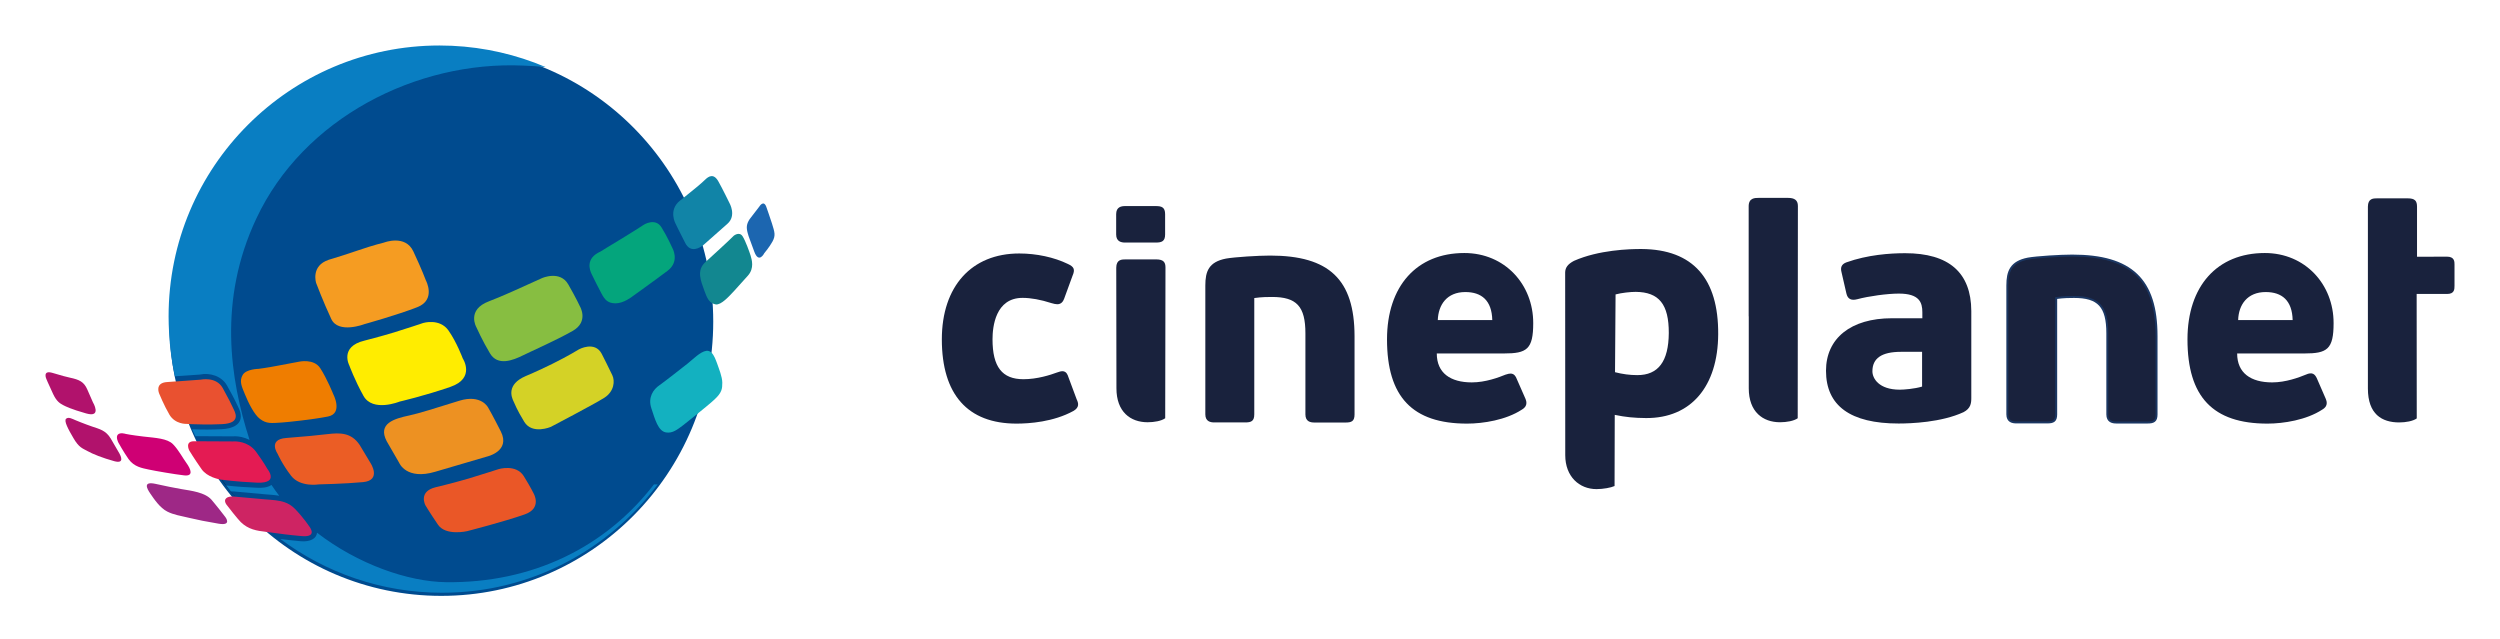 <?xml version="1.0" encoding="iso-8859-1"?>
<!-- Generator: Adobe Illustrator 21.0.0, SVG Export Plug-In . SVG Version: 6.00 Build 0)  -->
<svg version="1.1" id="Capa_1" xmlns="http://www.w3.org/2000/svg" xmlns:xlink="http://www.w3.org/1999/xlink" x="0px" y="0px"
	 viewBox="0 0 274.78 70.21" style="enable-background:new 0 0 274.78 70.21;" xml:space="preserve">
<g>
	
		<path style="fill-rule:evenodd;clip-rule:evenodd;fill:#004B8F;stroke:#004B8F;stroke-width:0.567;stroke-miterlimit:22.926;" d="
		M48.5,5.49c16.36,0,29.61,13.37,29.61,29.86c0,16.49-13.26,29.86-29.61,29.86c-16.36,0-29.61-13.37-29.61-29.86
		C18.89,18.86,32.15,5.49,48.5,5.49L48.5,5.49z"/>
	<path d="M24.39,52.73c-0.01,0-0.01,0-0.03,0c0.47,0.64,0.97,1.26,1.49,1.86c0,0,0.01,0,0.01,0C25.35,53.99,24.85,53.37,24.39,52.73
		L24.39,52.73z"/>
	<path style="fill:#097EC2;" d="M24.86,53.36c0.17,0.22,0.34,0.44,0.52,0.65c0.08-0.01,0.16-0.01,0.24,0
		c0.09,0.01,0.17,0.01,0.26,0.02c0.02,0,0.04,0,0.06,0.01c1.07,0.09,2.14,0.2,3.21,0.29c0.5,0.04,1.03,0.07,1.54,0.16
		c-0.3-0.39-0.58-0.78-0.85-1.19c-0.45,0.31-1.09,0.34-1.61,0.31C27.13,53.56,25.97,53.49,24.86,53.36L24.86,53.36z M21.12,47.18
		c0.12,0.25,0.24,0.51,0.36,0.76l4.1,0.02c0.6-0.05,1.27,0.1,1.85,0.39c-2.15-6.69-3.49-15.33,0.75-24.34
		C33.33,13.02,45.72,6.67,57.53,7.21c0.97,0.05,1.46,0.06,2.4,0.16c0.01,0,0.03,0,0.04,0c-0.4-0.17-0.81-0.33-1.23-0.49
		C55.49,5.67,51.97,5,48.3,5C31.86,5,18.53,18.33,18.53,34.77c0,0.58,0.02,1.15,0.05,1.72c0.08,1.66,0.3,3.29,0.64,4.87l0.09-0.01
		l0.06,0l2.59-0.18c1.12-0.24,2.41,0.17,2.99,1.2c0.41,0.73,0.81,1.46,1.16,2.22c0.12,0.27,0.24,0.47,0.31,0.77
		c0.31,1.34-0.93,1.76-2.03,1.81C23.31,47.23,22.21,47.23,21.12,47.18L21.12,47.18z M49.04,63.99c-4.2-0.05-9.71-1.98-14.2-5.44
		c-0.04,0.65-0.76,1.03-1.78,0.94c-0.76-0.07-1.5-0.15-2.25-0.25c4.96,3.7,11.11,5.91,17.78,5.91c9.72,0,18.29-4.69,23.7-11.91
		h-0.01h-0.4C66.54,60.17,58.48,64.1,49.04,63.99L49.04,63.99z"/>
	<path style="fill:#B1126C;" d="M10.21,44.21L9.6,42.82c-0.37-0.86-0.88-1.09-1.91-1.31c-0.45-0.1-0.84-0.2-1.9-0.52
		c-1.15-0.35-0.7,0.65-0.7,0.65s0.16,0.41,0.75,1.67c0.39,0.83,0.76,1.03,1.11,1.22c0.27,0.14,0.83,0.43,2.52,0.91
		C11.25,45.95,10.21,44.21,10.21,44.21L10.21,44.21z"/>
	<path style="fill:#B1126C;" d="M12.17,48.2c-0.54-0.9-1.23-1.04-2.05-1.32c-0.85-0.29-1.81-0.69-1.81-0.69
		c-0.35-0.14-0.76-0.4-1.04-0.17c-0.28,0.23,0.25,1.19,0.8,2.13c0.61,1.05,0.99,1.12,1.55,1.43c0.56,0.32,1.67,0.76,2.94,1.11
		c1.21,0.33,0.66-0.67,0.57-0.84C13.03,49.7,12.71,49.11,12.17,48.2L12.17,48.2z"/>
	<path style="fill:#CF0074;" d="M20.24,52.25c1.05,0.12,0.76-0.66,0.23-1.39c-0.34-0.45-0.84-1.41-1.46-2.04
		c-0.62-0.63-1.91-0.69-3.25-0.84c-1.36-0.16-1.95-0.29-1.95-0.29s-0.6-0.2-0.86,0.08c-0.26,0.28,0.07,0.89,0.07,0.89
		s0.54,0.98,1.11,1.8c0.62,0.86,1.49,0.99,2.23,1.15C17.1,51.77,19.19,52.13,20.24,52.25L20.24,52.25z"/>
	<path style="fill:#9E2886;" d="M24.09,55.96c-0.31-0.4-0.85-1.04-0.85-1.04c-0.72-0.8-2.15-0.97-3.34-1.17
		c-1-0.17-1.49-0.29-2.82-0.57c-1.35-0.29-0.97,0.47-0.56,1.07c0.43,0.63,1.06,1.57,1.87,1.98c0.68,0.35,1.47,0.47,2.45,0.7
		c0.98,0.23,1.66,0.37,3.19,0.63c1.52,0.26,0.73-0.74,0.73-0.74S24.41,56.36,24.09,55.96L24.09,55.96z"/>
	<path style="fill:#E41B53;" d="M24.42,52.73c0,0,1.4,0.21,3.83,0.32c0.67,0.03,1.06-0.07,1.28-0.22c0.58-0.42-0.13-1.27-0.13-1.27
		s-0.36-0.67-1.26-1.91c-0.13-0.17-0.26-0.32-0.41-0.44c-0.93-0.81-2.13-0.69-2.13-0.69l-3.78-0.02h-0.06l-0.41,0
		c-1.08-0.02-0.55,1.01-0.55,1.01s0.53,0.88,1.35,2.05c0.62,0.89,1.93,1.13,2.21,1.17c0.02,0,0.02,0,0.03,0
		C24.4,52.73,24.42,52.73,24.42,52.73L24.42,52.73z"/>
	<path style="fill:#E95130;" d="M24.38,46.62c2.27-0.1,1.4-1.4,1.23-1.79c-0.18-0.39-0.47-0.99-1.13-2.18
		c-0.73-1.3-2.42-0.92-2.42-0.92l-2.63,0.19l-0.07,0l-0.96,0.07c-1.45,0.07-0.9,1.28-0.9,1.28s0.54,1.32,1.13,2.32
		c0.64,1.06,1.87,1,1.87,1s0.14,0.01,0.37,0.02c0.04,0,0.08,0,0.12,0.01C21.64,46.64,22.87,46.69,24.38,46.62L24.38,46.62z"/>
	<path style="fill:#CE2463;" d="M34.02,57.89c-0.03-0.05-0.06-0.08-0.06-0.08s-0.62-0.93-1.54-1.88c-0.36-0.37-0.74-0.59-1.15-0.73
		c-0.63-0.22-1.34-0.25-2.17-0.32c-1.36-0.11-2.58-0.24-3.24-0.29c0,0-0.01,0-0.01,0c-0.1-0.01-0.19-0.02-0.26-0.02
		c-0.54-0.03-1.15,0.23-0.7,0.89c0.13,0.19,1.28,1.64,1.57,1.92c0.83,0.81,1.75,0.96,2.81,1.08c0.21,0.03,0.43,0.05,0.67,0.09
		c0.8,0.11,1.81,0.25,3.18,0.37C34.75,59.07,34.22,58.17,34.02,57.89L34.02,57.89z"/>
	<path style="fill:#EB5D25;" d="M39.54,48.92c-0.92-1.4-2.2-1.36-3.5-1.21c-0.96,0.12-2.62,0.28-4.59,0.43
		c-2.04,0.16-0.94,1.73-0.94,1.73s0.5,1.15,1.49,2.43c1,1.28,3.03,0.94,3.03,0.94s2.89-0.06,4.88-0.25c2.06-0.2,0.82-2.09,0.82-2.09
		L39.54,48.92L39.54,48.92z"/>
	<path style="fill:#EF7D00;" d="M36.05,45.78c1.7-0.34,0.57-2.48,0.57-2.48s-0.68-1.69-1.42-2.83c-0.71-1.1-2.36-0.71-2.36-0.71
		s-1.12,0.2-2.29,0.43c-1.17,0.23-2.13,0.35-2.13,0.35s-1.36,0.02-1.74,0.66c-0.41,0.69-0.11,1.29,0.25,2.16
		c0.35,0.86,1,2.21,1.65,2.69c0.71,0.53,1.19,0.47,2.4,0.39C31.57,46.4,34.34,46.12,36.05,45.78L36.05,45.78z"/>
	<path style="fill:#F59C22;" d="M36.41,35.06c0.78,1.67,3.63,0.57,3.63,0.57s3.66-1.02,5.83-1.87c2.09-0.82,0.94-2.94,0.94-2.94
		s-0.43-1.17-1.38-3.19c-0.88-1.89-3.22-0.97-3.22-0.97s-1.08,0.25-2.86,0.86c-1.64,0.56-3.21,1.03-3.21,1.03
		c-2.02,0.67-1.39,2.56-1.39,2.56S35.51,33.14,36.41,35.06L36.41,35.06z"/>
	<path style="fill:#FFED00;" d="M49.51,42.52c2.79-0.96,1.35-3.13,1.35-3.13s-0.66-1.78-1.57-3.07c-0.97-1.37-2.78-0.82-2.78-0.82
		s-1.86,0.63-3.18,1.03c-1.44,0.44-3.28,0.91-3.28,0.91c-2.77,0.67-1.65,2.74-1.65,2.74s0.59,1.61,1.55,3.33
		c1.02,1.83,3.97,0.63,3.97,0.63S46.72,43.49,49.51,42.52L49.51,42.52z"/>
	<path style="fill:#ED9122;" d="M53.53,50.18c0,0,2.61-0.58,1.52-2.75c-0.87-1.73-1.39-2.62-1.39-2.62s-0.74-1.52-3.19-0.76
		c-2.53,0.79-4.47,1.4-5.47,1.61c-1.69,0.36-3.51,0.89-2.5,2.83l1.38,2.39c0,0,0.78,1.92,3.96,0.97
		C51.14,50.88,53.53,50.18,53.53,50.18L53.53,50.18z"/>
	<path style="fill:#EA5727;" d="M57.58,52.35c-0.85-1.39-2.8-0.78-2.8-0.78s-1.51,0.49-3.25,1.02c-1.81,0.53-3.67,0.97-3.67,0.97
		c-1.92,0.48-1.1,1.98-1.1,1.98s0.46,0.78,1.38,2.13c0.85,1.26,3.2,0.71,3.2,0.71s4.1-1.05,6.33-1.84c1.95-0.68,0.98-2.31,0.98-2.31
		S58.39,53.67,57.58,52.35L57.58,52.35z"/>
	<path style="fill:#87BE41;" d="M53.85,38.83c0.85,1.44,2.52,0.78,3.65,0.22c0.9-0.45,3.6-1.63,5.43-2.67
		c1.84-1.03,0.8-2.73,0.8-2.73s-0.37-0.82-1.27-2.39c-0.91-1.58-2.89-0.69-2.89-0.69s-1.4,0.64-2.92,1.32
		c-1.52,0.69-2.89,1.22-2.89,1.22c-2.52,0.94-1.4,2.86-1.4,2.86S53.04,37.49,53.85,38.83L53.85,38.83z"/>
	<path style="fill:#04A57C;" d="M72.7,24.98c-0.67-1.07-1.92-0.29-1.92-0.29s-1.17,0.77-2.4,1.51C67.07,26.98,66,27.65,66,27.65
		c-1.65,0.73-1.22,2-0.94,2.54c0.27,0.54,0.68,1.4,1.07,2.11c0.35,0.64,0.67,1.04,1.54,1.04c0.87,0,1.8-0.73,1.8-0.73
		s2.53-1.81,3.92-2.86c1.38-1.05,0.49-2.54,0.49-2.54S73.35,26.02,72.7,24.98L72.7,24.98z"/>
	<path style="fill:#1184A7;" d="M74.26,24.6c0,0,0.36,0.75,1.05,2.1c0.6,1.18,1.64,0.52,2,0.23c0.09-0.07,0.14-0.12,0.14-0.12
		s1.55-1.36,2.51-2.22c1.02-0.9,0.21-2.29,0.21-2.29s-0.79-1.62-1.2-2.34c-0.53-0.96-1.09-0.58-1.48-0.2
		c-0.33,0.33-1.12,1-2.21,1.86c-0.18,0.14-0.35,0.28-0.54,0.43C73.42,23.1,74.26,24.6,74.26,24.6L74.26,24.6z"/>
	<path style="fill:#D4D226;" d="M66.13,38.88c-0.76-1.44-2.5-0.48-2.5-0.48s-1.16,0.72-2.9,1.58c-1.74,0.86-2.96,1.36-2.96,1.36
		c-2.12,0.92-1.54,2.31-1.35,2.72c0.2,0.42,0.33,0.86,1.2,2.3c0.88,1.44,2.92,0.56,2.92,0.56s4.78-2.5,5.88-3.2
		c1.1-0.7,1.18-1.86,0.88-2.48C67.09,40.77,66.13,38.88,66.13,38.88L66.13,38.88z"/>
	<path style="fill:#13B1C0;" d="M75.55,39.98c-0.64,0.5-2.44,1.92-3.08,2.37c-0.65,0.44-1.28,1.32-0.88,2.52
		c0.4,1.2,0.74,2.52,1.62,2.66c0.73,0.12,1.26-0.34,1.86-0.78c0,0,0.66-0.53,1.43-1.14c0.76-0.62,1.63-1.32,2.03-1.7
		c0.82-0.76,0.86-1.18,0.86-1.84c0-0.66-0.38-1.56-0.57-2.12c-0.14-0.37-0.32-0.9-0.62-1.19c-0.15-0.14-0.34-0.23-0.56-0.2
		C76.95,38.66,76.19,39.48,75.55,39.98L75.55,39.98z"/>
	<path style="fill:#128790;" d="M81.62,25.97c-0.36-0.56-0.97-0.06-0.97-0.06s-0.77,0.76-1.48,1.4c-0.5,0.47-1.12,1.03-1.43,1.31
		c-0.12,0.11-0.2,0.18-0.2,0.18c-1.03,0.92-0.49,2.1-0.13,3.13c0.3,0.85,0.53,1.26,0.97,1.44c0.09,0.03,0.18,0.07,0.29,0.09
		c0.6,0.08,1.45-0.88,2-1.46c0.43-0.47,0.82-0.9,1.54-1.71c0.72-0.81,0.42-1.76,0.29-2.2C82.37,27.68,81.94,26.47,81.62,25.97
		L81.62,25.97z"/>
	<path style="fill:#1C66B0;" d="M84.85,24.57c-0.17-0.55-0.64-1.88-0.64-1.88c-0.3-0.73-0.74,0-0.74,0l-1.07,1.39
		c-0.34,0.53-0.4,0.89-0.21,1.57c0.1,0.39,0.2,0.57,0.7,1.97c0.51,1.44,1.12,0.2,1.12,0.2s0.55-0.64,0.9-1.28
		C85.26,25.88,85.16,25.56,84.85,24.57L84.85,24.57z"/>
	<path style="fill:#19223D;" d="M117.42,41.42c-0.07-0.22-0.21-0.62-0.65-0.62c-0.16,0-0.33,0.05-0.59,0.14
		c-0.73,0.27-2.17,0.74-3.69,0.74c-2.35,0-3.4-1.36-3.4-4.39c0-1.37,0.32-4.55,3.3-4.55c0.92,0,1.98,0.19,3.19,0.58
		c0.25,0.07,0.44,0.12,0.63,0.12c0.46,0,0.65-0.34,0.75-0.6l0.92-2.52c0.3-0.69,0.19-0.99-0.51-1.31c-1.5-0.73-3.44-1.15-5.34-1.15
		c-5.25,0-8.51,3.62-8.51,9.44c0,6.06,2.84,9.26,8.21,9.26c1.39,0,4.05-0.18,6.25-1.39c0.7-0.4,0.55-0.88,0.36-1.28L117.42,41.42
		L117.42,41.42z"/>
	<path style="fill:#19223D;" d="M139.6,28.09c-1.29,0-3.87,0.16-4.84,0.33c-1.91,0.37-2.28,1.41-2.28,2.96v14.16
		c0,0.79,0.57,0.89,0.99,0.89h3.4c0.65,0,0.99-0.14,0.99-0.89V32.76c0.81-0.12,1.56-0.12,1.95-0.12c2.71,0,3.67,1.04,3.67,4v8.91
		c0,0.79,0.56,0.89,0.99,0.89h3.43c0.65,0,0.98-0.14,0.98-0.89v-8.61C148.87,30.73,146.1,28.09,139.6,28.09L139.6,28.09z"/>
	<path style="fill:#19223D;stroke:#1B3763;stroke-width:0.216;stroke-miterlimit:22.926;" d="M227.76,28.09
		c-1.3,0-3.88,0.16-4.85,0.33c-1.9,0.37-2.28,1.41-2.28,2.96v14.16c0,0.79,0.56,0.89,0.99,0.89h3.4c0.65,0,0.98-0.14,0.98-0.89
		V32.76c0.81-0.12,1.57-0.12,1.96-0.12c2.7,0,3.66,1.04,3.66,4v8.91c0,0.79,0.57,0.89,0.99,0.89h3.43c0.65,0,0.99-0.14,0.99-0.89
		v-8.61C237.03,30.73,234.25,28.09,227.76,28.09L227.76,28.09z"/>
	<path style="fill:#19223D;" d="M248.93,27.81c-5.24,0-8.5,3.64-8.5,9.49c0,6.32,2.79,9.26,8.79,9.26c1.77,0,4.28-0.4,6.01-1.53
		c0.31-0.18,0.69-0.51,0.41-1.17l-1-2.3c-0.2-0.41-0.47-0.72-1.21-0.38c-0.73,0.3-2.19,0.85-3.69,0.85c-2.35,0-3.85-1.03-3.85-3.18
		h7.39c2.5,0,3.21-0.45,3.21-3.33C256.5,31.27,253.38,27.81,248.93,27.81L248.93,27.81z M246,35.18L246,35.18
		c0.05-1.68,1-3.08,3.03-3.08c1.78,0,2.91,0.92,2.96,3.08H246L246,35.18z"/>
	<path style="fill:#19223D;" d="M160.95,27.81c-5.24,0-8.5,3.64-8.5,9.49c0,6.32,2.79,9.26,8.8,9.26c1.77,0,4.28-0.4,6.01-1.53
		c0.31-0.18,0.69-0.51,0.42-1.17l-1.01-2.3c-0.07-0.16-0.23-0.5-0.64-0.5c-0.13,0-0.29,0.03-0.56,0.12c-0.73,0.3-2.19,0.85-3.7,0.85
		c-2.35,0-3.85-1.03-3.85-3.18h7.39c2.5,0,3.21-0.45,3.21-3.33C168.53,31.27,165.4,27.81,160.95,27.81L160.95,27.81z M158.03,35.18
		L158.03,35.18c0.06-1.68,1-3.08,3.03-3.08c1.78,0,2.91,0.92,2.96,3.08H158.03L158.03,35.18z"/>
	<path style="fill:#19223D;" d="M268.96,28.21l-3.3,0.01v-5.49c0-0.65-0.22-0.93-1.03-0.93h-3.36c-0.4,0-1.01,0-1.01,0.92
		c0,0,0,19.94,0,19.98c0,2.83,1.54,3.73,3.44,3.73c0.72,0,1.51-0.14,1.93-0.44c0-0.65-0.01-13.68-0.01-13.68h3.34
		c0.82,0,0.82-0.52,0.82-0.92v-2.33C269.78,28.77,269.78,28.21,268.96,28.21L268.96,28.21z"/>
	<path style="fill:#19223D;" d="M180.44,27.37c-1.33-0.01-4.73,0.1-7.44,1.3c-0.68,0.36-0.96,0.74-0.97,1.28
		c0,0,0.01,20.03,0.01,20.08c0,2.35,1.54,3.73,3.44,3.73c0.72,0,1.6-0.16,1.98-0.34c0-0.35,0.02-7.82,0.02-7.82
		c1.2,0.25,2.16,0.34,3.44,0.35c4.96,0.03,7.9-3.5,7.93-9.21C188.89,30.64,186.1,27.41,180.44,27.37L180.44,27.37z M179.95,41.23
		L179.95,41.23c-0.82,0-1.62-0.11-2.44-0.32l0.06-8.55c0.68-0.18,1.64-0.28,2.21-0.28c2.57,0.02,3.65,1.37,3.64,4.52
		C183.4,39.73,182.26,41.24,179.95,41.23L179.95,41.23z"/>
	<path style="fill:#19223D;" d="M127.04,22.65h-3.37c-0.42,0-0.99,0.09-0.99,0.89v2.23c0,0.79,0.57,0.89,0.99,0.89h3.37
		c0.65,0,1.02-0.14,1.02-0.89v-2.23C128.06,22.79,127.69,22.65,127.04,22.65L127.04,22.65z"/>
	<path style="fill:#19223D;" d="M128.1,29.4c0-0.56-0.2-0.89-1.02-0.89h-3.36c-0.41,0-1.03,0-1.03,0.92c0,0,0.02,13.21,0.02,13.25
		c0,2.58,1.53,3.73,3.43,3.73c0.72,0,1.51-0.14,1.93-0.44C128.07,45.33,128.1,29.4,128.1,29.4L128.1,29.4z"/>
	<path style="fill:#19223D;" d="M197.61,22.64c0-0.64-0.37-0.89-1.09-0.89h-3.22c-0.41,0-1.1,0-1.1,0.92v12.1h0.01
		c0,0,0,7.87,0,7.91c0,2.58,1.54,3.73,3.44,3.73c0.72,0,1.52-0.14,1.94-0.44C197.59,45.33,197.61,22.64,197.61,22.64L197.61,22.64z"
		/>
	<path style="fill:#19223D;" d="M209.4,27.83c-1.66,0-4.13,0.17-6.47,1.01c-0.52,0.2-0.67,0.55-0.52,1.1l0.53,2.31
		c0.05,0.19,0.17,0.7,0.77,0.7c0.12,0,0.26-0.02,0.42-0.06c1.26-0.34,3.31-0.62,4.58-0.62c2.26,0,2.58,0.98,2.58,2.05v0.66h-3.34
		c-4.54,0-7.25,2.22-7.25,5.77c0,3.85,2.68,5.8,7.98,5.8c1.34,0,4.7-0.12,7.14-1.25c0.78-0.41,0.85-0.97,0.85-1.55v-9.57
		C216.65,29.96,214.21,27.83,209.4,27.83L209.4,27.83z M208.81,42.83L208.81,42.83c-2.31,0-3.01-1.25-3.01-2.02
		c0-1.42,1-2.14,3.14-2.14h2.32v3.82C210.44,42.74,209.26,42.83,208.81,42.83L208.81,42.83z"/>
</g>
</svg>
